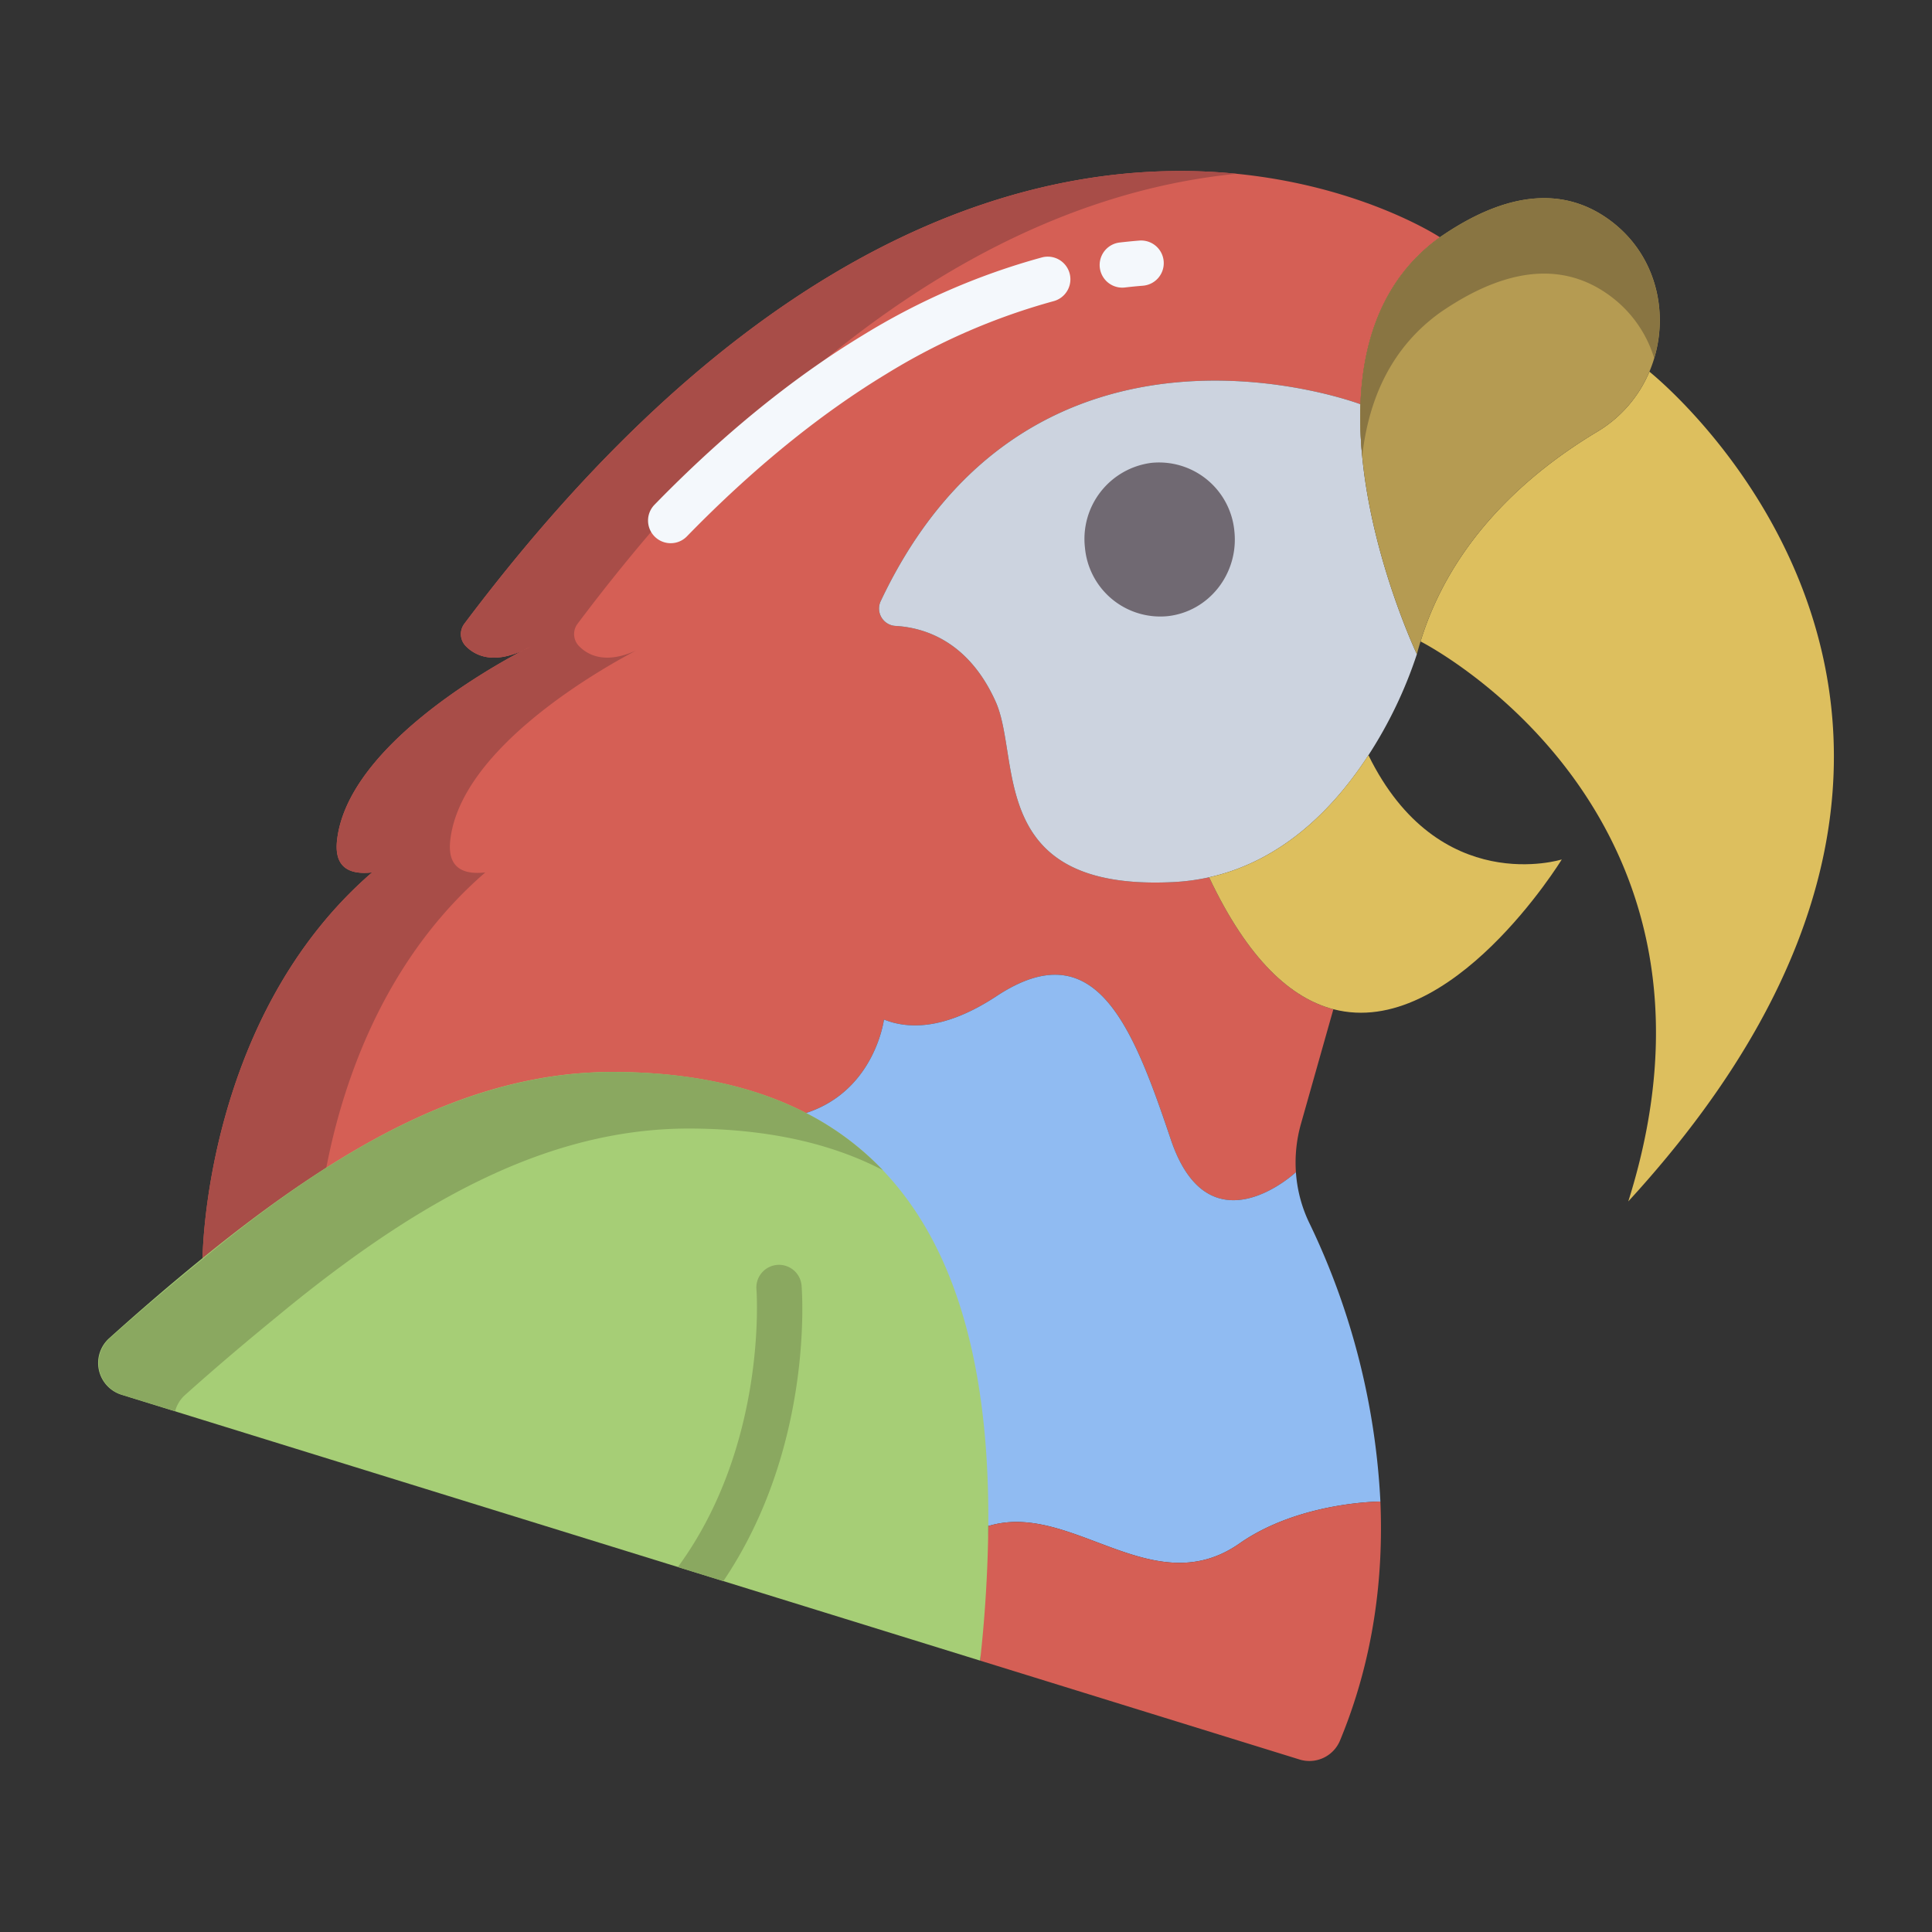 <svg id="Layer_1" height="512" viewBox="0 0 512 512" width="512" xmlns="http://www.w3.org/2000/svg" data-name="Layer 1"><rect x="0" y="0" width="512" height="512" fill="#333333" stroke="none"/><path d="m437.11 98.5s113.65 89.97-5.6 219.89c32.61-103.32-53.91-147.82-55.05-148.4 8.46-27.53 29.46-45.2 46.87-55.61a33.722 33.722 0 0 0 13.78-15.88z" fill="#ddbf5e"/><path d="m123.05 165.31a4.545 4.545 0 0 0 .34 5.86c2.42 2.51 7.09 4.92 15.23 1.19-9.44 4.96-46.58 25.91-49.3 50.32-.53 4.74.77 9.48 9.29 8.52-44.29 38.32-44.91 101.27-44.92 102.21l159.93-38.44v-.01c18.24-5.94 20.64-24.77 20.64-24.77 6.57 2.63 16.33 2.7 29.86-6.22 26.19-17.27 36 7.77 46.15 37.98s33.16 8.69 33.16 8.69a37.664 37.664 0 0 1 1.34-12.82l8.59-30.37c-11.15-2.91-22.55-12.98-32.93-34.96a57.3 57.3 0 0 1 -9.49 1.27c-49.56 2.47-40.23-32.56-47.08-47.82-7.3-16.24-19.15-19.68-26.65-20.07a4.613 4.613 0 0 1 -3.79-6.61c40.23-85.05 127.12-52.13 127.12-52.13.62-16.94 6.02-33.43 21.05-44.26 0 0-121.24-80.25-258.54 102.44zm15.81 6.93c.91-.48 1.53-.78 1.79-.91-.62.34-1.21.65-1.79.91z" fill="#d55f55"/><path d="m347.19 324.53a36.671 36.671 0 0 1 -3.76-13.89s-23 21.52-33.16-8.69-19.96-55.25-46.15-37.98c-13.53 8.92-23.29 8.85-29.86 6.22 0 0-2.4 18.83-20.64 24.77v.01l48.29 109.45h.01c22.02-6.73 43.57 20.7 66.58 4.6 15.85-11.09 37.31-11.09 37.31-11.09h.01a191.814 191.814 0 0 0 -18.63-73.4z" fill="#90bbf2"/><path d="m360.54 107.13s-86.89-32.92-127.12 52.13a4.613 4.613 0 0 0 3.79 6.61c7.5.39 19.35 3.83 26.65 20.07 6.85 15.26-2.48 50.29 47.08 47.82a57.3 57.3 0 0 0 9.49-1.27c19.8-4.41 33.46-18.84 42.22-32.35a115.233 115.233 0 0 0 12.84-26.78s-16.13-33.97-14.95-66.23z" fill="#ccd3df"/><path d="m365.82 397.93h-.01s-21.46 0-37.31 11.09c-23.01 16.1-44.56-11.33-66.58-4.6h-.01l-2.17 35.66 84.63 26.2a8.793 8.793 0 0 0 10.73-4.98c9.03-21.77 11.56-43.59 10.72-63.37z" fill="#d55f55"/><path d="m376.46 169.99c-.35 1.11-.67 2.23-.97 3.37 0 0-16.13-33.97-14.95-66.23.62-16.94 6.02-33.43 21.05-44.26 20.45-14.13 35.2-12.1 45.63-4.06 12.6 9.71 15.55 26.28 9.89 39.69a33.722 33.722 0 0 1 -13.78 15.88c-17.41 10.41-38.41 28.08-46.87 55.61z" fill="#b59b52"/><path d="m362.65 200.14c18.62 37.93 51.24 27.62 51.24 27.62s-29.32 47.85-60.53 39.69c-11.15-2.91-22.55-12.98-32.93-34.96 19.8-4.41 33.46-18.84 42.22-32.35z" fill="#ddbf5e"/><path d="m327.12 140.74c1.2 11.22-6.69 21.31-17.62 22.54a20.037 20.037 0 0 1 -21.97-18.08 20.324 20.324 0 0 1 17.62-22.54 20.051 20.051 0 0 1 21.97 18.08z" fill="#706972"/><path d="m53.69 333.41 30.424-7.31c1.581-17.819 9.061-64.238 44.5-94.9-8.52.96-9.82-3.78-9.29-8.52 2.72-24.41 39.86-45.36 49.3-50.32-8.14 3.73-12.81 1.32-15.23-1.19a4.545 4.545 0 0 1 -.34-5.86c65.764-87.5 127.842-114.682 174.679-119.251-48.227-4.799-123.657 11.441-204.683 119.251a4.545 4.545 0 0 0 .34 5.86c2.42 2.51 7.09 4.92 15.23 1.19-9.44 4.96-46.58 25.91-49.3 50.32-.53 4.74.77 9.48 9.29 8.52-44.29 38.32-44.91 101.27-44.92 102.21zm86.96-162.08c-.62.34-1.21.65-1.79.91.91-.48 1.53-.78 1.79-.91z" fill="#a84d48"/><path d="m213.62 294.97c-13.53-6.98-30.12-10.7-50.07-10.89-37.17-.36-71.32 18.02-109.86 49.33v.01q-12.06 9.795-24.76 21.23a8.81 8.81 0 0 0 3.27 14.97l152.53 47.23 75.01 23.23a355.212 355.212 0 0 0 2.17-35.66c.42-53.77-14.18-91.9-48.29-109.45z" fill="#a6ce76"/><path d="m49.085 369.65c8.49-7.61 16.915-14.7 24.915-21.23v-.01c38-31.31 72.535-49.69 109.705-49.33 19.95.19 36.463 3.91 49.993 10.89.12.062.195.13.315.192a75.9 75.9 0 0 0 -20.374-15.192c-13.529-6.98-29.974-10.7-49.924-10.89-37.17-.36-71.715 18.02-109.715 49.33v.01c-8 6.53-16.425 13.62-24.915 21.23a8.8 8.8 0 0 0 3.193 14.97l14.132 4.364a8.762 8.762 0 0 1 2.675-4.334z" fill="#8aa860"/><path d="m381.59 82.87c20.45-14.13 35.2-12.1 45.63-4.06a32.035 32.035 0 0 1 11.152 16.1c3.783-12.672.346-27.238-11.152-36.1-10.43-8.04-25.18-10.07-45.63 4.06-15.03 10.83-20.43 27.32-21.05 44.26a104.492 104.492 0 0 0 .46 13.754c1.642-14.684 7.416-28.521 20.59-38.014z" fill="#897542"/><path d="m138.86 172.24c.91-.48 1.53-.78 1.79-.91-.62.34-1.21.65-1.79.91z" fill="#d55f55"/><path d="m140.65 171.33c-.62.34-1.21.65-1.79.91.91-.48 1.53-.78 1.79-.91z" fill="#a84d48"/><path d="m177.739 143.955a6 6 0 0 1 -4.3-10.185c18.025-18.517 36.575-33.615 55.135-44.874a182.2 182.2 0 0 1 47.628-20.7 6 6 0 0 1 3.069 11.6 170.27 170.27 0 0 0 -44.471 19.36c-17.693 10.733-35.444 25.195-52.761 42.984a5.983 5.983 0 0 1 -4.3 1.815z" fill="#f4f8fc"/><path d="m297.413 76.228a6 6 0 0 1 -.693-11.959c1.733-.2 3.484-.377 5.2-.514a6 6 0 1 1 .954 11.962c-1.572.125-3.173.284-4.759.469a6.038 6.038 0 0 1 -.702.042z" fill="#f4f8fc"/><path d="m212.426 340.708a6 6 0 0 0 -11.961.973c.034.411 3.029 41.092-20.819 73.6l5.084 1.574 6.964 2.156c23.899-35.365 20.879-76.498 20.732-78.303z" fill="#8aa860"/></svg>